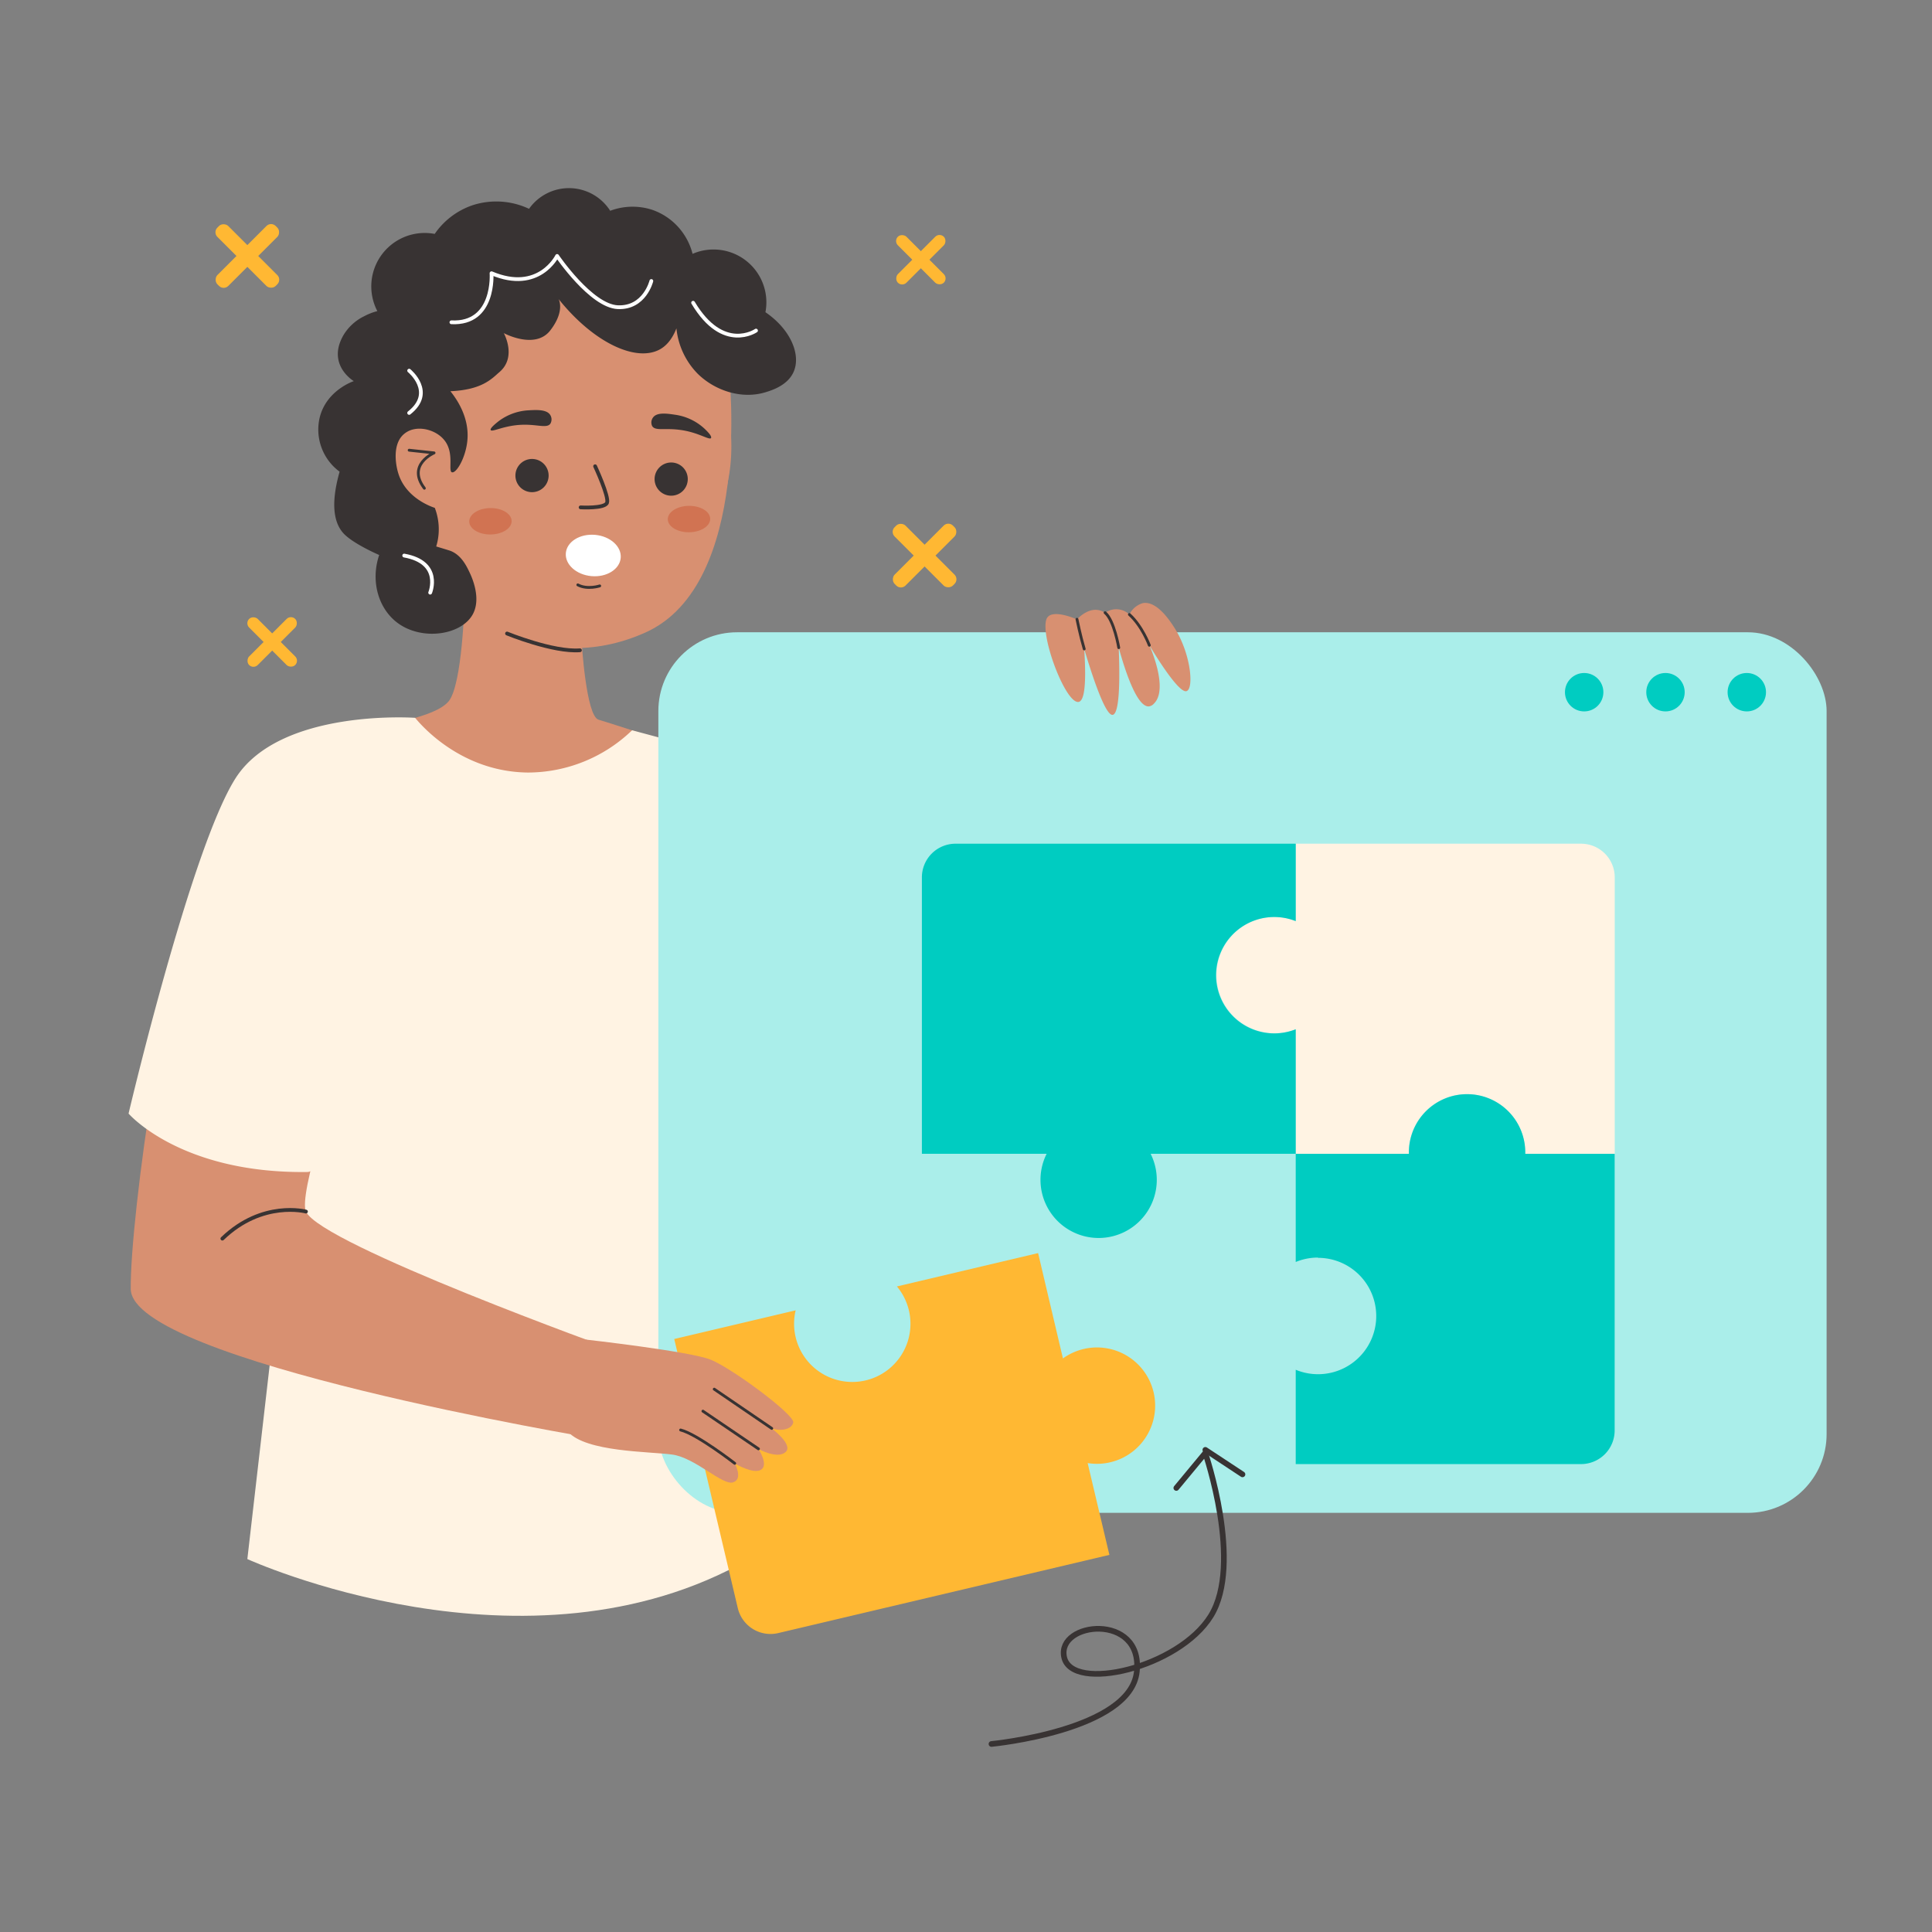 <?xml version="1.0" encoding="UTF-8"?>
<svg xmlns="http://www.w3.org/2000/svg" viewBox="0 0 512 512" width="512" height="512"><rect x="0" y="0" width="512" height="512" fill="#808080" stroke="none"/><defs><style>.cls-1{fill:#fff3e3;}.cls-2{fill:#ffb833;}.cls-3{fill:#d89071;}.cls-4,.cls-8{fill:#383333;}.cls-11,.cls-14,.cls-5,.cls-6,.cls-9{fill:none;stroke-linecap:round;stroke-linejoin:round;}.cls-14,.cls-5,.cls-6,.cls-9{stroke:#383333;}.cls-5,.cls-8{fill-rule:evenodd;}.cls-6{stroke-width:0.75px;}.cls-7{fill:#d17352;}.cls-10{fill:#fff;}.cls-11{stroke:#fff;}.cls-12{fill:#aaeeea;}.cls-13{fill:#00ccc1;}.cls-14{stroke-width:1.5px;}</style></defs><g id="Solution"><path class="cls-1" d="M81.29,276.46,65.55,413.17s74,33.84,133,0l-5.84-149.54-88.11-16.79Z"/><rect class="cls-2" x="70.52" y="161.5" width="3.22" height="17.27" rx="1.61" transform="translate(-99.18 100.83) rotate(-45)"/><rect class="cls-2" x="70.52" y="161.5" width="3.22" height="17.27" rx="1.61" transform="translate(2.83 341.44) rotate(-135)"/><rect class="cls-2" x="242.43" y="60.21" width="3.21" height="17.22" rx="1.61" transform="translate(22.81 192.72) rotate(-45)"/><rect class="cls-2" x="242.43" y="60.21" width="3.21" height="17.22" rx="1.61" transform="translate(367.93 290.05) rotate(-135)"/><rect class="cls-2" x="242.98" y="136.3" width="4.08" height="21.85" rx="1.73" transform="translate(-32.34 216.38) rotate(-45)"/><rect class="cls-2" x="242.98" y="136.3" width="4.08" height="21.85" rx="1.73" transform="translate(314.18 424.59) rotate(-135)"/><rect class="cls-2" x="63.51" y="56.91" width="4.08" height="21.85" rx="1.73" transform="translate(-28.77 66.22) rotate(-45)"/><rect class="cls-2" x="63.51" y="56.91" width="4.08" height="21.85" rx="1.73" transform="translate(63.94 162.15) rotate(-135)"/><path class="cls-3" d="M123.08,160s-.58,21.25-4.12,25.77-18.54,6.43-18.54,6.43l12.64,21.32H166l6.61-18.31s-10.7-3.51-14-4.49-4.46-20.57-4.46-20.57L131.26,160Z"/><circle class="cls-3" cx="145.61" cy="118.28" r="48.21"/><path class="cls-3" d="M120.63,159.52s22,20.87,50.44,8.09,22.15-68.77,22.15-68.77-16.7-28.11-39.84-25S125.43,116,125.43,116Z"/><path class="cls-4" d="M132,111.73a14.43,14.43,0,0,1,8.23-3c2-.11,4.75-.25,5.63,1.31a2.22,2.22,0,0,1,0,2.23c-.91,1.29-3.32.21-7.17.29-5.07.09-8.31,2.1-8.66,1.39C129.81,113.48,131.4,112.22,132,111.73Z"/><path class="cls-4" d="M186.69,113.59a14.46,14.46,0,0,0-7.92-3.7c-2-.3-4.71-.69-5.73.78a2.21,2.21,0,0,0-.22,2.22c.79,1.37,3.29.52,7.11,1,5,.57,8.08,2.87,8.5,2.19C188.73,115.54,187.26,114.14,186.69,113.59Z"/><path class="cls-5" d="M157.71,123.56s3.77,8.09,3.16,9.68-7,1.22-7,1.22"/><path class="cls-6" d="M158.93,155.27s-3.25,1.08-5.8-.27"/><ellipse class="cls-7" cx="129.97" cy="138.14" rx="5.62" ry="3.5" transform="translate(-1.51 1.44) rotate(-0.63)"/><ellipse class="cls-7" cx="182.59" cy="137.56" rx="5.62" ry="3.5" transform="translate(-1.5 2.01) rotate(-0.63)"/><path class="cls-3" d="M118.84,116.76a9.65,9.65,0,0,0-6.63-3.84,7.38,7.38,0,0,0-4.59,1c-4.5,3.07-4.8,14.92,1.53,19,3.53,2.25,7.82,1.23,9.28.81Q118.64,125.2,118.84,116.76Z"/><path class="cls-6" d="M108.43,119.31l6.6.71s-7.32,3.12-2.57,9.37"/><path class="cls-8" d="M144,129.24a4.4,4.4,0,1,1,.21-6.21A4.4,4.4,0,0,1,144,129.24Z"/><path class="cls-8" d="M181.06,130a4.4,4.4,0,1,1-.15-6.22A4.42,4.42,0,0,1,181.06,130Z"/><path class="cls-9" d="M134.37,167.89s12.23,5,19.32,4.44"/><line class="cls-9" x1="185.32" y1="236.36" x2="192.7" y2="276.46"/><path class="cls-3" d="M114.59,190s-6.33,4.3-21.93,5.67S65.93,200.39,55.16,226s-20.7,96.47-20.51,115.6,122.66,39.55,122.66,39.55l5.83-23.27S85,329.79,81.08,321.08s36.55-113.73,36.55-113.73Z"/><path class="cls-1" d="M167.51,193.53a39.86,39.86,0,0,1-27.6,11.2c-17.83-.17-28.44-12.72-29.9-14.5,0,0-35.8-2.55-47.61,16.05s-28.33,88.83-28.33,88.83,13.77,16,47.61,15.48l119.24-36.73,9.89-56.27-25.49-19.28Z"/><path class="cls-9" d="M81.08,321.08S69.56,318,58.93,328.25"/><path class="cls-4" d="M174.87,92.59c1.25-.69,3.06-2.15,4.39-5.57a20,20,0,0,0,5.61,12c4.51,4.46,11.66,6.91,18.09,4.9,1.68-.52,5.85-1.83,7.39-5.45,1.93-4.51-.84-11.2-7.5-15.73a14,14,0,0,0-19.31-15.47,16.81,16.81,0,0,0-4-7.32,16.56,16.56,0,0,0-6.73-4.36,16.84,16.84,0,0,0-11.1.27,12.95,12.95,0,0,0-21.51-.52,20.34,20.34,0,0,0-15-.94,20,20,0,0,0-10,7.59A14.16,14.16,0,0,0,100,82.45a15.39,15.39,0,0,0-3.44,1.33A13.06,13.06,0,0,0,91,88.85C86.5,96.73,93.76,101,93.76,101c-.45.15-7.33,2.6-9.05,9.7A13.86,13.86,0,0,0,90,125c-2.66,9.41-1.12,13.86.89,16.19,2.46,2.83,9.6,5.89,9.6,5.89-2.37,7-.17,14.42,5.11,18.17,6.5,4.61,16.73,3,19.7-2.47,2.36-4.35-.4-10.12-.88-11.13-.79-1.66-2.17-4.53-5-5.65,0,0-.29-.12-3.82-1.18h0a15.57,15.57,0,0,0,.63-3.32,15.87,15.87,0,0,0-1-6.91c-1-.33-7.44-2.57-9.55-8.76-.92-2.69-1.69-8.07,1.27-10.71a6,6,0,0,1,1.56-1c3.08-1.3,7.12,0,9.12,2.38,2.94,3.42,1,8.41,2.16,8.67s3.6-3.81,4.06-8.35c.63-6.21-2.89-11.16-4.49-13.14,8.53-.38,11-3.37,13.07-5.14,4.58-4,1.08-10.26,1.08-10.26s8.3,4.48,12.32-.72,2.2-8.31,2.2-8.31C157.51,91.06,168.7,96,174.87,92.59Z"/><ellipse class="cls-10" cx="157.23" cy="147.23" rx="5.49" ry="7.3" transform="translate(-3.4 290.73) rotate(-84.9)"/><path class="cls-11" d="M200.35,87.61s-8.7,6-16.67-7.38"/><path class="cls-11" d="M172.61,74.47s-1.77,7.23-8.86,6.94-16.11-13.58-16.11-13.58-4.84,9.89-17.38,4.58c0,0,1,13.57-10.63,13"/><path class="cls-11" d="M108.43,98.23s7,5.68,0,11.2"/><path class="cls-11" d="M114,157.06s3.29-8-6.88-9.83"/><rect class="cls-12" x="174.47" y="167.55" width="309.6" height="233.36" rx="20.87" transform="translate(658.54 568.47) rotate(-180)"/><circle class="cls-13" cx="462.92" cy="183.44" r="5.09"/><circle class="cls-13" cx="441.37" cy="183.44" r="5.09"/><circle class="cls-13" cx="419.82" cy="183.44" r="5.09"/><path class="cls-1" d="M337.74,243a15.34,15.34,0,0,1,5.64,1.08V223.59H419a8.92,8.92,0,0,1,8.92,8.92v73.27H404.18a15.42,15.42,0,1,0-30.83,0h-30v-33A15.41,15.41,0,1,1,337.74,243Z"/><path class="cls-13" d="M253.22,223.59h90.16v20.52a15.42,15.42,0,1,0,0,28.66v33H304.93a15.41,15.41,0,1,1-27.56,0H244.31V232.51A8.92,8.92,0,0,1,253.22,223.59Z"/><path class="cls-2" d="M210.86,347.25a15.42,15.42,0,1,0,26.83-6.33l30.05-7.1,7.37-1.74L281.69,360a15.42,15.42,0,1,1,6.55,27.73L294,412.06l-87.75,20.72a8.91,8.91,0,0,1-10.73-6.62l-16.84-71.31Z"/><path class="cls-13" d="M349.27,333.27a15.43,15.43,0,0,0-5.89,1.17V305.78h30a15.42,15.42,0,1,1,30.83,0h23.69V379A8.92,8.92,0,0,1,419,388H343.38v-25a15.42,15.42,0,1,0,5.89-29.66Z"/><path class="cls-3" d="M155.23,355s27.49,3.09,33.09,5.32S210.73,375,210.22,377s-3.6,2.28-5.7,1.56c0,0,5.86,4.34,3.65,6.27S201,384,201,384s2.73,4.13.72,5.47-7-1.63-7-1.63,2.31,4.11-.46,5-10-6.54-16.13-7.37-22.87-.65-27.62-6.07Z"/><path class="cls-3" d="M302.85,159.84c3.81-.72,7.41,5,8.46,6.64,4.29,6.79,5.17,16.16,3.09,16.69-2.32.57-9.82-12.21-9.82-12.21.36.79,5.13,11.71,1.22,15.51a2.14,2.14,0,0,1-1.33.73c-3.38.26-6.71-10.9-8-15.56.24,6,.47,17.46-1.59,17.8S289,177.59,287.33,172c.71,10.91-.27,13.7-1.42,14-3.35.83-10.22-17.13-8.61-21.85,1.09-3.18,8.11,0,8.11,0s3.69-4.27,7.45-1.74a5.06,5.06,0,0,1,6.44.44A5.75,5.75,0,0,1,302.85,159.84Z"/><line class="cls-6" x1="204.52" y1="378.54" x2="189.28" y2="368.14"/><line class="cls-6" x1="201" y1="383.96" x2="186.28" y2="373.97"/><path class="cls-6" d="M194.71,387.8s-10-7.75-14.34-8.84"/><path class="cls-6" d="M304.58,171s-1.89-5.1-5.28-8.15"/><path class="cls-6" d="M296.48,171.64s-1.21-7.24-3.62-9.27"/><path class="cls-6" d="M285.41,164.11s.87,4.34,1.92,7.87"/><path class="cls-14" d="M262.75,462.17s36.9-3.54,38.52-19.19S280,429.7,282,439.15s30.33,2.92,38.89-10.92-1.48-43.17-1.48-43.17l-7.67,9.26"/><path class="cls-14" d="M329.27,390.72l-9.84-6.49"/></g></svg>
